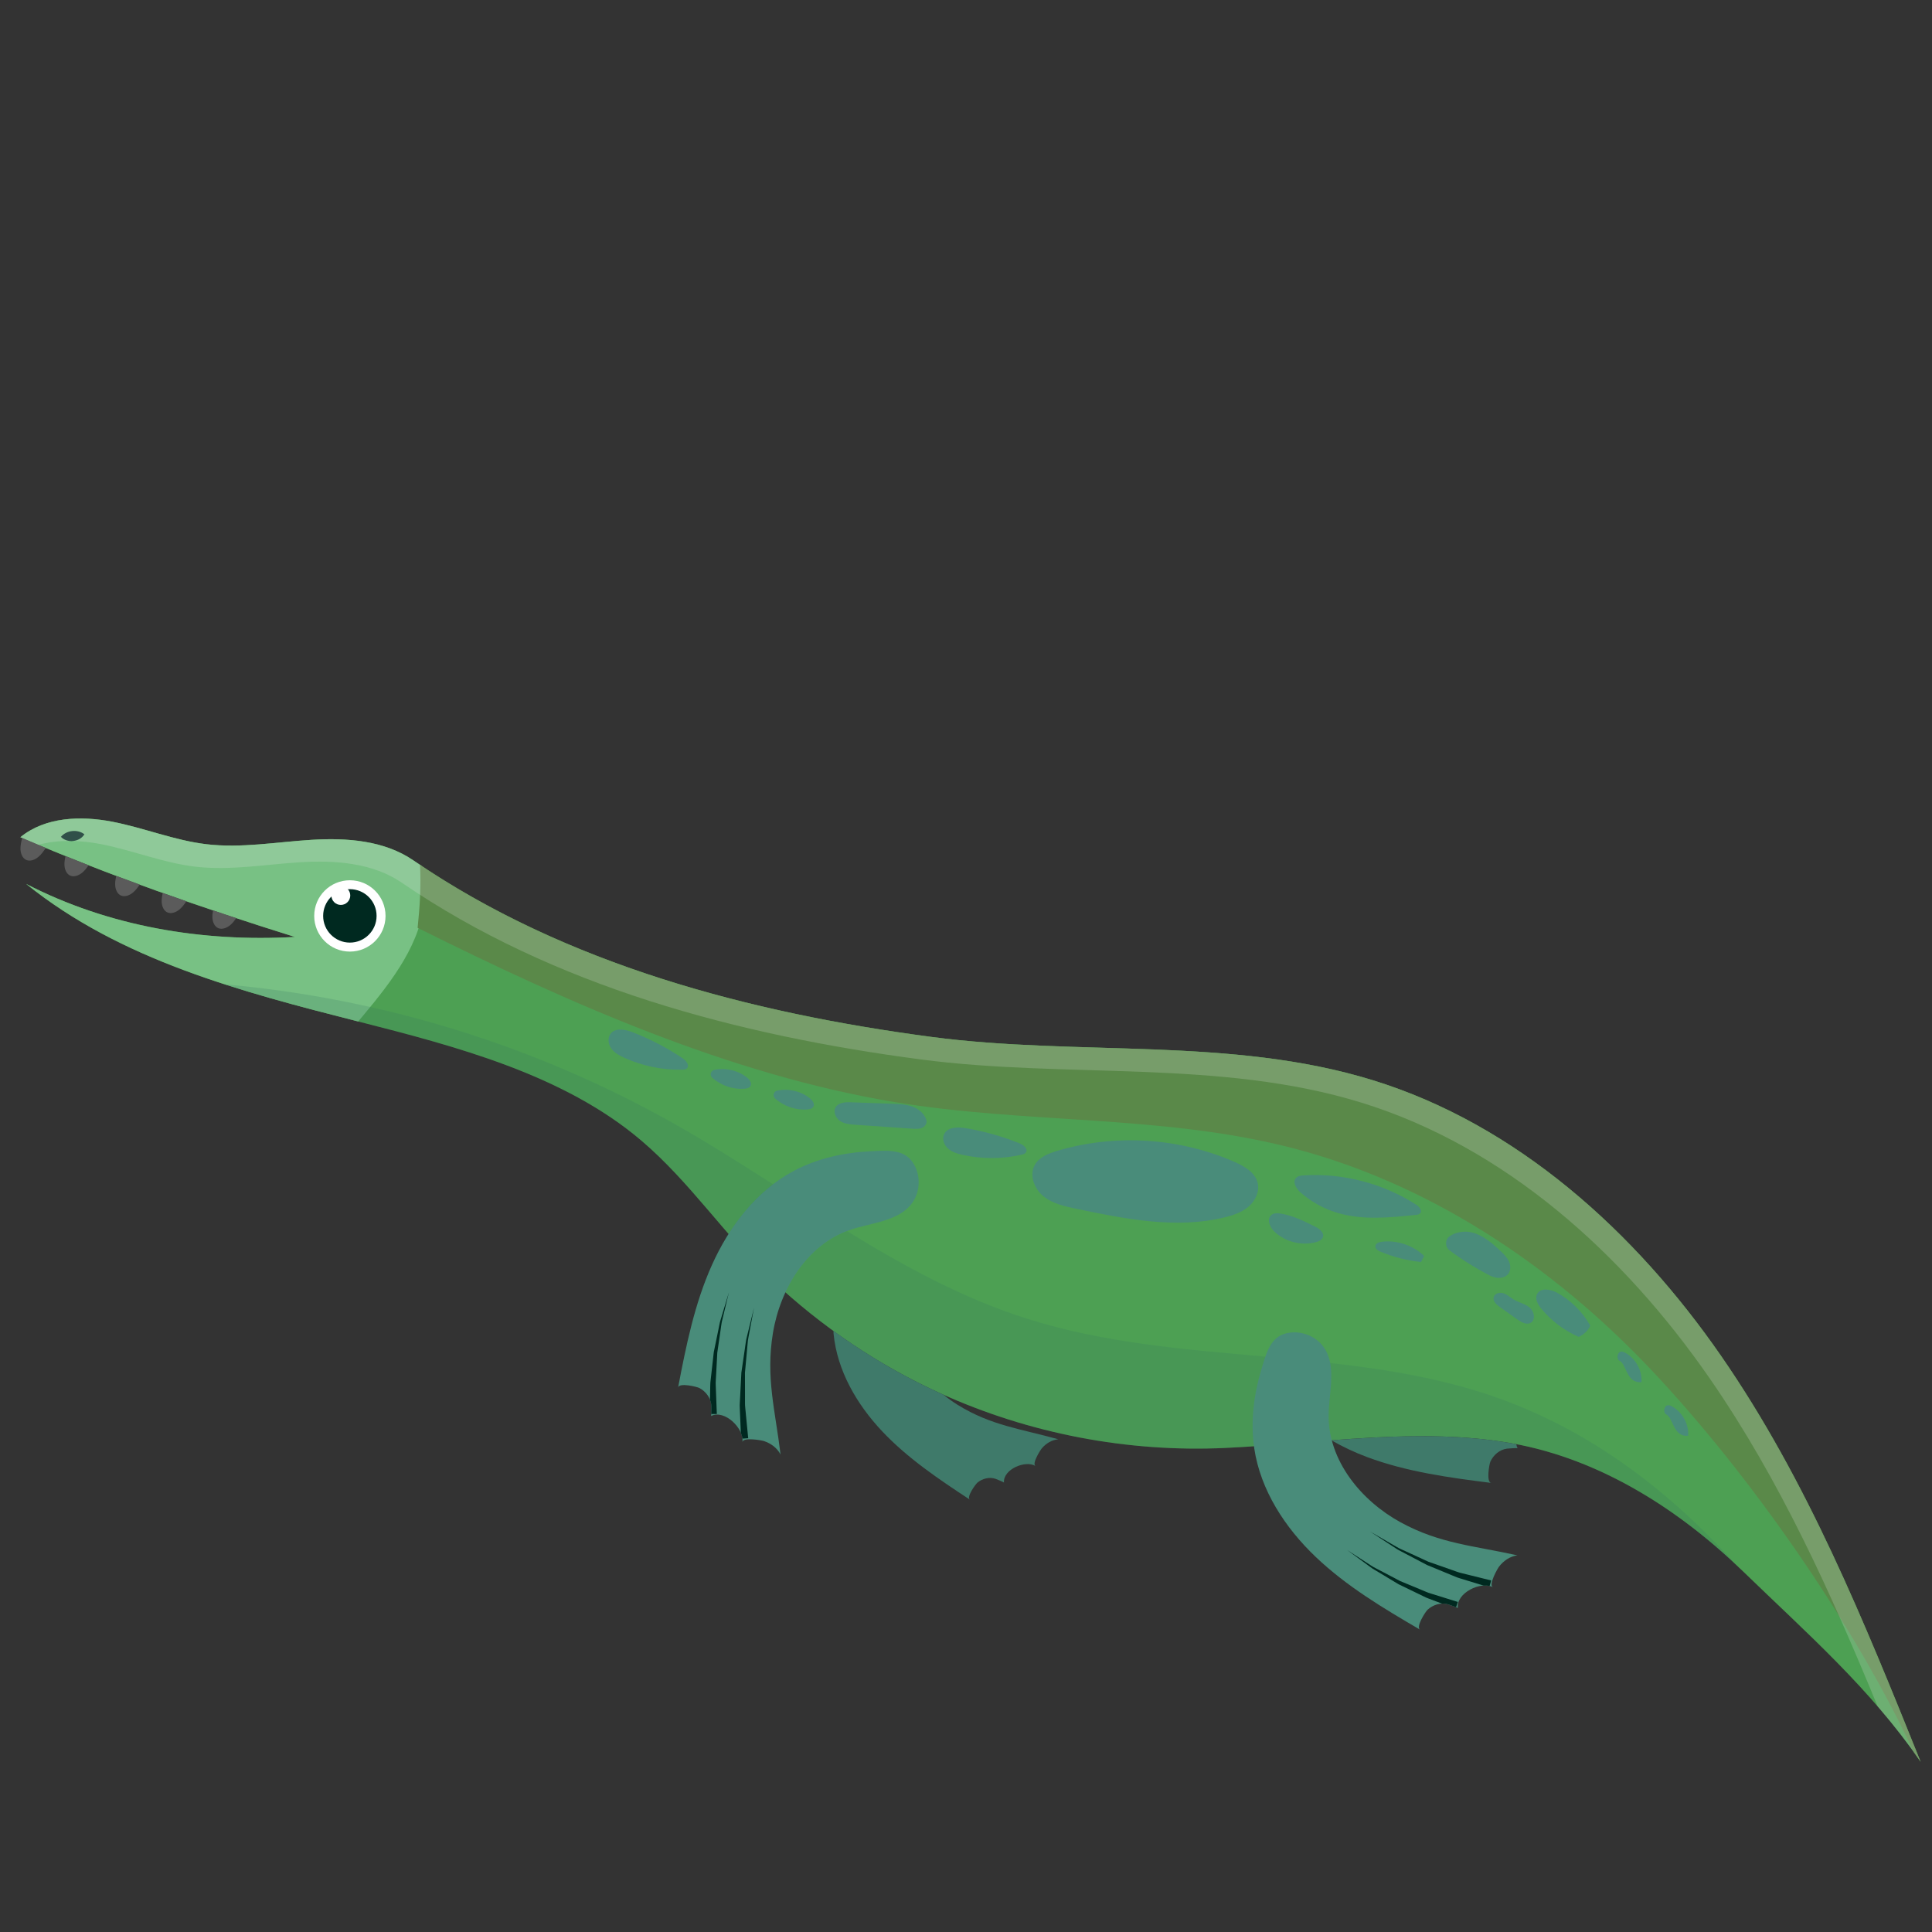 <?xml version="1.0" encoding="utf-8"?>
<!-- Generator: Adobe Illustrator 16.0.4, SVG Export Plug-In . SVG Version: 6.00 Build 0)  -->
<!DOCTYPE svg PUBLIC "-//W3C//DTD SVG 1.1//EN" "http://www.w3.org/Graphics/SVG/1.1/DTD/svg11.dtd">
<svg version="1.1" id="Layer_1" xmlns="http://www.w3.org/2000/svg" xmlns:xlink="http://www.w3.org/1999/xlink" x="0px" y="0px"
	 width="170px" height="170px" viewBox="0 0 170 170" enable-background="new 0 0 170 170" xml:space="preserve">
<rect x="0" y="0" width="170" height="170" fill="#333333" stroke="none"/>
<title>Artboard 9</title>
<g>
	<path fill="#4DA053" d="M169,155.023c-4.963-12.326-9.987-24.768-17.546-35.695c-7.558-10.929-17.976-20.371-30.674-24.283
		c-12.46-3.84-25.904-2.094-38.83-3.806c-16.026-2.122-32.25-6.405-45.588-15.54c-2.556-1.75-5.848-1.991-8.938-1.802
		c-3.092,0.19-6.191,0.753-9.267,0.387c-2.812-0.336-5.477-1.435-8.256-1.976c-2.78-0.542-5.916-0.435-8.108,1.358
		c7.827,3.381,16.014,6.237,24.153,8.777c-8.139,0.465-16.409-0.923-23.649-4.669c8.344,6.72,18.893,9.477,29.275,12.121
		c8.527,2.171,18.02,4.648,24.855,10.461c4.32,3.675,7.371,8.377,11.483,12.259c4.365,4.119,9.407,7.524,14.875,10.004
		c7.804,3.539,16.453,5.186,25.012,4.789c8.246-0.382,17.082-1.874,25.289-0.398c7.738,1.392,14.673,5.813,20.316,11.287
		C159.048,143.771,164.538,148.549,169,155.023z"/>
	<path fill="#3F7A6A" d="M133.087,127.011c-5.164-0.929-10.576-0.682-15.935-0.276c1.003,0.572,2.052,1.068,3.127,1.47
		c3.498,1.307,7.235,1.814,10.94,2.281c-0.461-0.059-0.177-1.658-0.076-1.88c0.266-0.582,0.814-1.051,1.456-1.137
		c0.084-0.012,0.917-0.072,0.94-0.034c-0.066-0.111-0.094-0.233-0.119-0.354C133.309,127.059,133.198,127.031,133.087,127.011z"/>
	<path fill="#3F7A6A" d="M83.003,122.711c-0.071-0.032-0.146-0.059-0.217-0.091c-3.326-1.509-6.493-3.364-9.447-5.511
		c0.006,0.079-0.001,0.158,0.007,0.237c0.311,3.25,2.046,6.234,4.289,8.608c2.242,2.373,4.981,4.212,7.71,6.005
		c-0.339-0.223,0.5-1.369,0.665-1.505c0.433-0.355,1.044-0.512,1.581-0.332c0.069,0.023,0.748,0.297,0.751,0.336
		c-0.094-1.175,1.886-1.999,2.771-1.464c-0.333-0.201,0.427-1.399,0.562-1.556c0.366-0.428,0.881-0.748,1.452-0.79
		c-3.263-0.917-5.897-1.198-8.851-3.026C83.836,123.35,83.41,123.042,83.003,122.711z"/>
	<path fill="#78C184" d="M31.519,89.882c0.152-0.181,0.304-0.361,0.454-0.542c2.542-3.05,5.166-6.418,5.387-10.382
		c0.052-0.922-0.033-1.838-0.22-2.738c-0.26-0.173-0.521-0.345-0.777-0.521c-2.556-1.75-5.848-1.991-8.938-1.802
		c-3.092,0.19-6.191,0.753-9.267,0.387c-2.812-0.336-5.477-1.435-8.256-1.976c-2.78-0.542-5.916-0.435-8.108,1.358
		c7.827,3.381,16.014,6.237,24.153,8.777c-8.139,0.465-16.409-0.923-23.649-4.669C10.626,84.483,21.153,87.242,31.519,89.882z"/>
	<path fill="#5A8949" d="M120.78,95.045c-12.46-3.84-25.904-2.094-38.83-3.806c-15.789-2.091-31.768-6.282-44.992-15.142
		c0.104,1.856-0.023,3.75-0.21,5.546c13.192,6.579,27.466,12.922,42.009,15.336c11.443,1.9,23.286,1.112,34.538,3.932
		c12.295,3.082,23.276,10.396,31.983,19.607c8.623,9.124,17.801,22.243,23.134,33.677c0.197,0.274,0.395,0.548,0.588,0.828
		c-4.963-12.326-9.987-24.768-17.546-35.695C143.896,108.399,133.479,98.957,120.78,95.045z"/>
	<g>
		<path fill="#5B5B5B" d="M1.802,74.721c0.014,0.407,0.184,0.811,0.515,0.951c0.334,0.144,0.758-0.012,1.075-0.283
			c0.251-0.215,0.45-0.493,0.635-0.781c-0.692-0.288-1.385-0.576-2.072-0.872C1.865,74.063,1.792,74.395,1.802,74.721z"/>
		<path fill="#5B5B5B" d="M5.67,76.099c0.013,0.407,0.184,0.811,0.515,0.952c0.334,0.143,0.758-0.013,1.075-0.284
			c0.207-0.178,0.377-0.399,0.535-0.632c-0.678-0.266-1.352-0.54-2.025-0.812C5.708,75.582,5.662,75.842,5.67,76.099z"/>
		<path fill="#5B5B5B" d="M10.133,77.85c0.013,0.408,0.183,0.811,0.515,0.952c0.334,0.143,0.757-0.012,1.074-0.284
			c0.223-0.19,0.403-0.431,0.57-0.683c-0.688-0.253-1.374-0.506-2.059-0.765C10.171,77.331,10.124,77.592,10.133,77.85z"/>
		<path fill="#5B5B5B" d="M18.688,80.717c0.013,0.407,0.184,0.811,0.515,0.952c0.334,0.143,0.758-0.013,1.075-0.284
			c0.196-0.169,0.359-0.377,0.511-0.597c-0.681-0.225-1.36-0.452-2.04-0.682C18.708,80.311,18.682,80.515,18.688,80.717z"/>
		<path fill="#5B5B5B" d="M14.225,79.338c0.014,0.408,0.184,0.811,0.515,0.952c0.334,0.143,0.758-0.012,1.075-0.284
			c0.229-0.195,0.413-0.443,0.583-0.702c-0.692-0.24-1.384-0.485-2.075-0.731C14.262,78.828,14.217,79.085,14.225,79.338z"/>
	</g>
	<g>
		<circle fill="#FFFFFF" cx="30.786" cy="80.594" r="3.138"/>
		<circle fill="#002920" cx="30.785" cy="80.59" r="2.351"/>
		<circle fill="#FFFFFF" cx="29.99" cy="78.796" r="0.83"/>
	</g>
	<path fill="#002920" d="M5.359,73.636c0.49-0.59,1.463-0.695,2.068-0.225C7.012,74.097,5.912,74.216,5.359,73.636z"/>
	<path fill="#498C7A" d="M110.661,104.068c0.192,0.761-0.191,1.579-0.784,2.093c-0.594,0.514-1.363,0.772-2.126,0.958
		c-4.264,1.038-8.732,0.144-13.029-0.752c-1.022-0.214-2.087-0.445-2.901-1.1c-0.813-0.654-1.282-1.867-0.764-2.774
		c0.391-0.683,1.195-0.997,1.949-1.222c5.114-1.526,10.768-1.172,15.652,0.98C109.513,102.629,110.432,103.162,110.661,104.068z"/>
	<path fill="#498C7A" d="M124.962,106.76c0.21-0.237-0.08-0.585-0.348-0.757c-2.918-1.876-6.441-2.793-9.904-2.579
		c-0.237,0.015-0.497,0.045-0.662,0.216c-0.353,0.365,0.012,0.961,0.394,1.295c0.923,0.806,2.019,1.414,3.191,1.771
		c2.232,0.68,4.627,0.44,6.947,0.194C124.719,106.886,124.87,106.864,124.962,106.76z"/>
	<path fill="#498C7A" d="M83.07,99.805c-0.197,0.424,0,0.95,0.35,1.261s0.816,0.448,1.272,0.551
		c1.703,0.381,3.491,0.377,5.191-0.012c0.144-0.032,0.299-0.076,0.385-0.195c0.217-0.302-0.192-0.658-0.537-0.798
		c-1.538-0.624-3.146-1.076-4.785-1.345C84.254,99.152,83.366,99.169,83.07,99.805z"/>
	<path fill="#498C7A" d="M53.718,90.971c-0.28,0.374-0.194,0.93,0.084,1.306c0.279,0.375,0.708,0.605,1.134,0.799
		c1.589,0.722,3.34,1.083,5.084,1.05c0.147-0.002,0.308-0.014,0.416-0.113c0.273-0.251-0.054-0.683-0.362-0.89
		c-1.379-0.926-2.86-1.696-4.409-2.295C55.01,90.574,54.137,90.409,53.718,90.971z"/>
	<path fill="#498C7A" d="M115.718,107.932c-0.966-0.482-1.95-0.972-3.016-1.146c-0.283-0.046-0.603-0.062-0.827,0.117
		c-0.445,0.353-0.146,1.083,0.268,1.475c0.953,0.901,2.386,1.263,3.652,0.92c0.254-0.068,0.531-0.192,0.612-0.442
		C116.538,108.454,116.094,108.119,115.718,107.932z"/>
	<path fill="#498C7A" d="M132.024,110.07c-0.738-0.696-1.543-1.395-2.53-1.628c-0.652-0.154-1.401-0.034-1.938,0.339
		c-0.423,0.295-0.421,0.934-0.008,1.241c1.112,0.826,2.291,1.563,3.521,2.201c0.293,0.152,0.621,0.243,0.949,0.214
		c0.88-0.079,1.008-0.874,0.759-1.435C132.614,110.635,132.317,110.346,132.024,110.07z"/>
	<path fill="#498C7A" d="M121.019,109.652c-0.019,0.236,0.234,0.392,0.452,0.482c1.136,0.476,2.342,0.784,3.566,0.912
		c0.094-0.176,0.188-0.353,0.28-0.529c-0.975-0.942-2.385-1.415-3.731-1.252C121.339,109.296,121.038,109.404,121.019,109.652z"/>
	<path fill="#498C7A" d="M135.245,113.88c-0.203,0.424,0.08,0.915,0.379,1.277c0.88,1.066,2.014,1.921,3.281,2.475
		c0.45-0.183,0.825-0.545,1.023-0.988c-0.678-1.211-1.7-2.226-2.916-2.895C136.431,113.43,135.531,113.28,135.245,113.88z"/>
	<path fill="#498C7A" d="M81.524,98.606c-0.144-0.581-0.655-1.016-1.217-1.227c-0.562-0.21-1.172-0.234-1.771-0.256
		c-1.224-0.044-2.447-0.088-3.671-0.132c-0.493-0.019-1.084,0.015-1.337,0.438c-0.24,0.404,0.004,0.956,0.397,1.213
		s0.886,0.297,1.355,0.329c1.671,0.115,3.342,0.23,5.013,0.346c0.275,0.019,0.562,0.036,0.817-0.069
		C81.367,99.145,81.578,98.878,81.524,98.606z"/>
	<path fill="#498C7A" d="M131.972,115.007c0.519,0.366,1.038,0.733,1.557,1.1c0.346,0.244,0.795,0.496,1.162,0.287
		c0.458-0.261,0.311-1.003-0.095-1.34c-0.405-0.336-0.954-0.439-1.405-0.71c-0.299-0.18-0.558-0.434-0.888-0.544
		c-0.33-0.111-0.777-0.002-0.87,0.333C131.335,114.486,131.673,114.796,131.972,115.007z"/>
	<path fill="#498C7A" d="M142.508,119.738c0.611,0.272,0.599,2.02,1.93,1.874c0.065-1.049-0.532-2.109-1.463-2.596
		c-0.122-0.064-0.264-0.119-0.394-0.074C142.292,119.042,142.229,119.614,142.508,119.738z"/>
	<path fill="#498C7A" d="M146.617,124.457c0.611,0.272,0.6,2.02,1.93,1.874c0.065-1.048-0.532-2.108-1.463-2.596
		c-0.121-0.063-0.264-0.119-0.394-0.074C146.402,123.762,146.339,124.333,146.617,124.457z"/>
	<path fill="#498C7A" d="M71.267,96.645c-0.792-0.641-1.881-0.885-2.876-0.68c-0.328,0.067-0.437,0.472-0.186,0.695
		c0.769,0.682,1.819,1.048,2.846,0.963c0.194-0.017,0.412-0.063,0.513-0.23C71.716,97.141,71.496,96.829,71.267,96.645z"/>
	<path fill="#498C7A" d="M65.736,94.82c-0.792-0.641-1.881-0.884-2.876-0.68c-0.328,0.068-0.437,0.472-0.186,0.695
		c0.769,0.683,1.819,1.048,2.846,0.963c0.193-0.017,0.412-0.063,0.513-0.23C66.186,95.316,65.965,95.005,65.736,94.82z"/>
	<g opacity="0.21">
		<path fill="#E6E8E7" d="M8.896,74.28c2.779,0.542,5.443,1.641,8.256,1.976c3.075,0.367,6.175-0.195,9.266-0.386
			c3.092-0.189,6.384,0.052,8.938,1.802c13.339,9.135,29.562,13.418,45.589,15.54c12.926,1.712,26.37-0.034,38.83,3.806
			c12.698,3.912,23.116,13.354,30.674,24.283c6.16,8.906,10.637,18.818,14.77,28.854c1.322,1.533,2.589,3.14,3.781,4.869
			c-4.963-12.326-9.987-24.768-17.546-35.695c-7.558-10.929-17.976-20.371-30.674-24.283c-12.46-3.84-25.904-2.094-38.83-3.806
			c-16.026-2.122-32.25-6.405-45.588-15.54c-2.556-1.75-5.848-1.991-8.938-1.802c-3.092,0.19-6.191,0.753-9.267,0.387
			c-2.812-0.336-5.477-1.435-8.256-1.976c-2.78-0.542-5.916-0.435-8.108,1.358c0.526,0.228,1.059,0.446,1.588,0.669
			C5.133,73.854,7.089,73.929,8.896,74.28z"/>
	</g>
	<path fill="#498C7A" d="M68.683,127.989c-0.294-0.585-0.857-0.988-1.469-1.189c-0.226-0.073-1.823-0.353-1.891,0.088
		c0.178-1.17-1.558-2.9-2.759-2.287c0.04-0.021,0.032-0.856,0.026-0.94c-0.045-0.646-0.478-1.224-1.043-1.525
		c-0.215-0.114-1.793-0.499-1.88-0.044c0.7-3.667,1.445-7.365,2.972-10.772c1.526-3.408,3.919-6.547,7.218-8.298
		c2.066-1.097,4.41-1.608,6.748-1.72c1.318-0.062,2.8-0.21,3.606,0.835c0.808,1.044,0.836,2.622,0.066,3.694
		c-1.189,1.658-3.563,1.733-5.493,2.394c-3.759,1.284-6.137,5.173-6.776,9.092S68.224,124.141,68.683,127.989z"/>
	<g>
		<path fill="#002920" d="M63.075,124.42c0,0-0.084-2.227-0.095-2.518c-0.021-0.293,0.022-0.591,0.031-0.906
			c0.033-0.629,0.069-1.3,0.105-1.971c0.097-0.668,0.194-1.336,0.285-1.962c0.054-0.312,0.072-0.622,0.149-0.902
			c0.068-0.282,0.588-2.444,0.588-2.444s-0.646,2.132-0.729,2.412c-0.094,0.278-0.131,0.585-0.202,0.896
			c-0.128,0.626-0.266,1.294-0.402,1.961c-0.076,0.681-0.151,1.361-0.223,1.999c-0.027,0.319-0.088,0.631-0.085,0.922
			c-0.006,0.291-0.022,1.115-0.025,1.251c0.063,0.16,0.106,0.329,0.118,0.503c0.004,0.061,0.009,0.504-0.003,0.76H63.075z"/>
		<path fill="#002920" d="M65.66,124.749c-0.026-0.271-0.054-0.564-0.084-0.874c-0.04-0.312-0.012-0.633-0.021-0.97
			c-0.002-0.674-0.003-1.392-0.005-2.11c0.065-0.72,0.131-1.438,0.192-2.112c0.04-0.336,0.042-0.668,0.108-0.971
			c0.058-0.306,0.495-2.643,0.495-2.643s-0.564,2.313-0.639,2.617c-0.083,0.302-0.104,0.633-0.161,0.969
			c-0.099,0.676-0.204,1.396-0.31,2.117c-0.037,0.73-0.075,1.462-0.11,2.146c-0.009,0.343-0.054,0.679-0.03,0.989
			c0.013,0.312,0.077,1.844,0.091,2.159c0.074,0.175,0.123,0.351,0.14,0.521l0.509-0.035
			C65.835,126.554,65.765,125.831,65.66,124.749z"/>
	</g>
	<path fill="#498C7A" d="M133.514,136.859c-0.648,0.083-1.217,0.48-1.61,0.99c-0.145,0.188-0.939,1.601-0.547,1.811
		c-1.043-0.557-3.254,0.504-3.075,1.84c-0.006-0.044-0.796-0.314-0.878-0.337c-0.624-0.173-1.312,0.043-1.785,0.475
		c-0.18,0.164-1.068,1.524-0.667,1.759c-3.226-1.882-6.464-3.815-9.169-6.39s-4.868-5.876-5.421-9.568
		c-0.346-2.314-0.049-4.694,0.626-6.936c0.38-1.265,0.733-2.71,1.987-3.124c1.254-0.413,2.751,0.086,3.506,1.169
		c1.167,1.673,0.448,3.937,0.428,5.977c-0.04,3.971,2.834,7.509,6.316,9.417C126.708,135.85,129.732,136.011,133.514,136.859z"/>
	<g opacity="0.2">
		<path fill="#327461" d="M19.769,86.612c3.871,1.253,7.85,2.276,11.804,3.284c8.527,2.171,18.02,4.648,24.855,10.461
			c2.897,2.465,5.228,5.389,7.687,8.221c1.06-1.673,2.366-3.177,3.919-4.363c-2.927-1.874-5.861-3.733-8.875-5.427
			C47.088,92.003,33.562,87.828,19.769,86.612z"/>
		<path fill="#327461" d="M116.908,124.524c-0.008,0.754,0.091,1.492,0.277,2.207c5.348-0.403,10.748-0.647,15.901,0.279
			c7.494,1.349,14.232,5.542,19.776,10.777c-5.786-6.416-12.577-11.674-20.681-14.638c-4.871-1.783-9.969-2.636-15.136-3.216
			C117.323,121.365,116.924,123.007,116.908,124.524z"/>
		<path fill="#327461" d="M110.987,120.503c0.111-0.372,0.224-0.757,0.354-1.13c-7.106-0.634-14.238-1.196-20.999-3.347
			c-5.623-1.788-10.781-4.605-15.817-7.701c-2.444,0.931-4.284,2.969-5.408,5.383c4.08,3.628,8.695,6.656,13.669,8.912
			c7.804,3.539,16.453,5.186,25.012,4.789c0.842-0.039,1.69-0.092,2.543-0.149C110.035,125.002,110.33,122.687,110.987,120.503z"/>
	</g>
	<g>
		<path fill="#002920" d="M128.278,140.959c0,0-2.125-0.662-2.402-0.749c-0.283-0.078-0.551-0.218-0.844-0.331
			c-0.582-0.241-1.203-0.498-1.823-0.756c-0.598-0.314-1.195-0.628-1.756-0.923c-0.276-0.154-0.562-0.275-0.801-0.44
			c-0.243-0.158-2.109-1.368-2.109-1.368s1.796,1.318,2.032,1.491c0.23,0.181,0.508,0.317,0.777,0.488
			c0.547,0.329,1.131,0.681,1.715,1.032c0.616,0.298,1.232,0.597,1.811,0.876c0.292,0.132,0.566,0.293,0.841,0.387
			c0.273,0.103,1.044,0.393,1.172,0.44c0.172-0.007,0.345,0.01,0.513,0.057c0.059,0.016,0.48,0.159,0.717,0.256L128.278,140.959z"/>
		<path fill="#002920" d="M129.452,138.631c-0.264-0.065-0.55-0.137-0.853-0.212c-0.307-0.065-0.601-0.199-0.921-0.302
			c-0.636-0.224-1.313-0.461-1.992-0.698c-0.656-0.302-1.312-0.604-1.927-0.886c-0.304-0.149-0.616-0.261-0.88-0.426
			c-0.27-0.155-2.327-1.346-2.327-1.346s1.994,1.302,2.256,1.473c0.257,0.18,0.562,0.309,0.859,0.476
			c0.604,0.317,1.249,0.657,1.894,0.996c0.677,0.279,1.354,0.558,1.987,0.819c0.32,0.122,0.622,0.277,0.922,0.358
			c0.298,0.091,1.765,0.541,2.066,0.634c0.19-0.013,0.372,0,0.538,0.041l0.137-0.491
			C131.212,139.067,130.508,138.893,129.452,138.631z"/>
	</g>
</g>
</svg>

